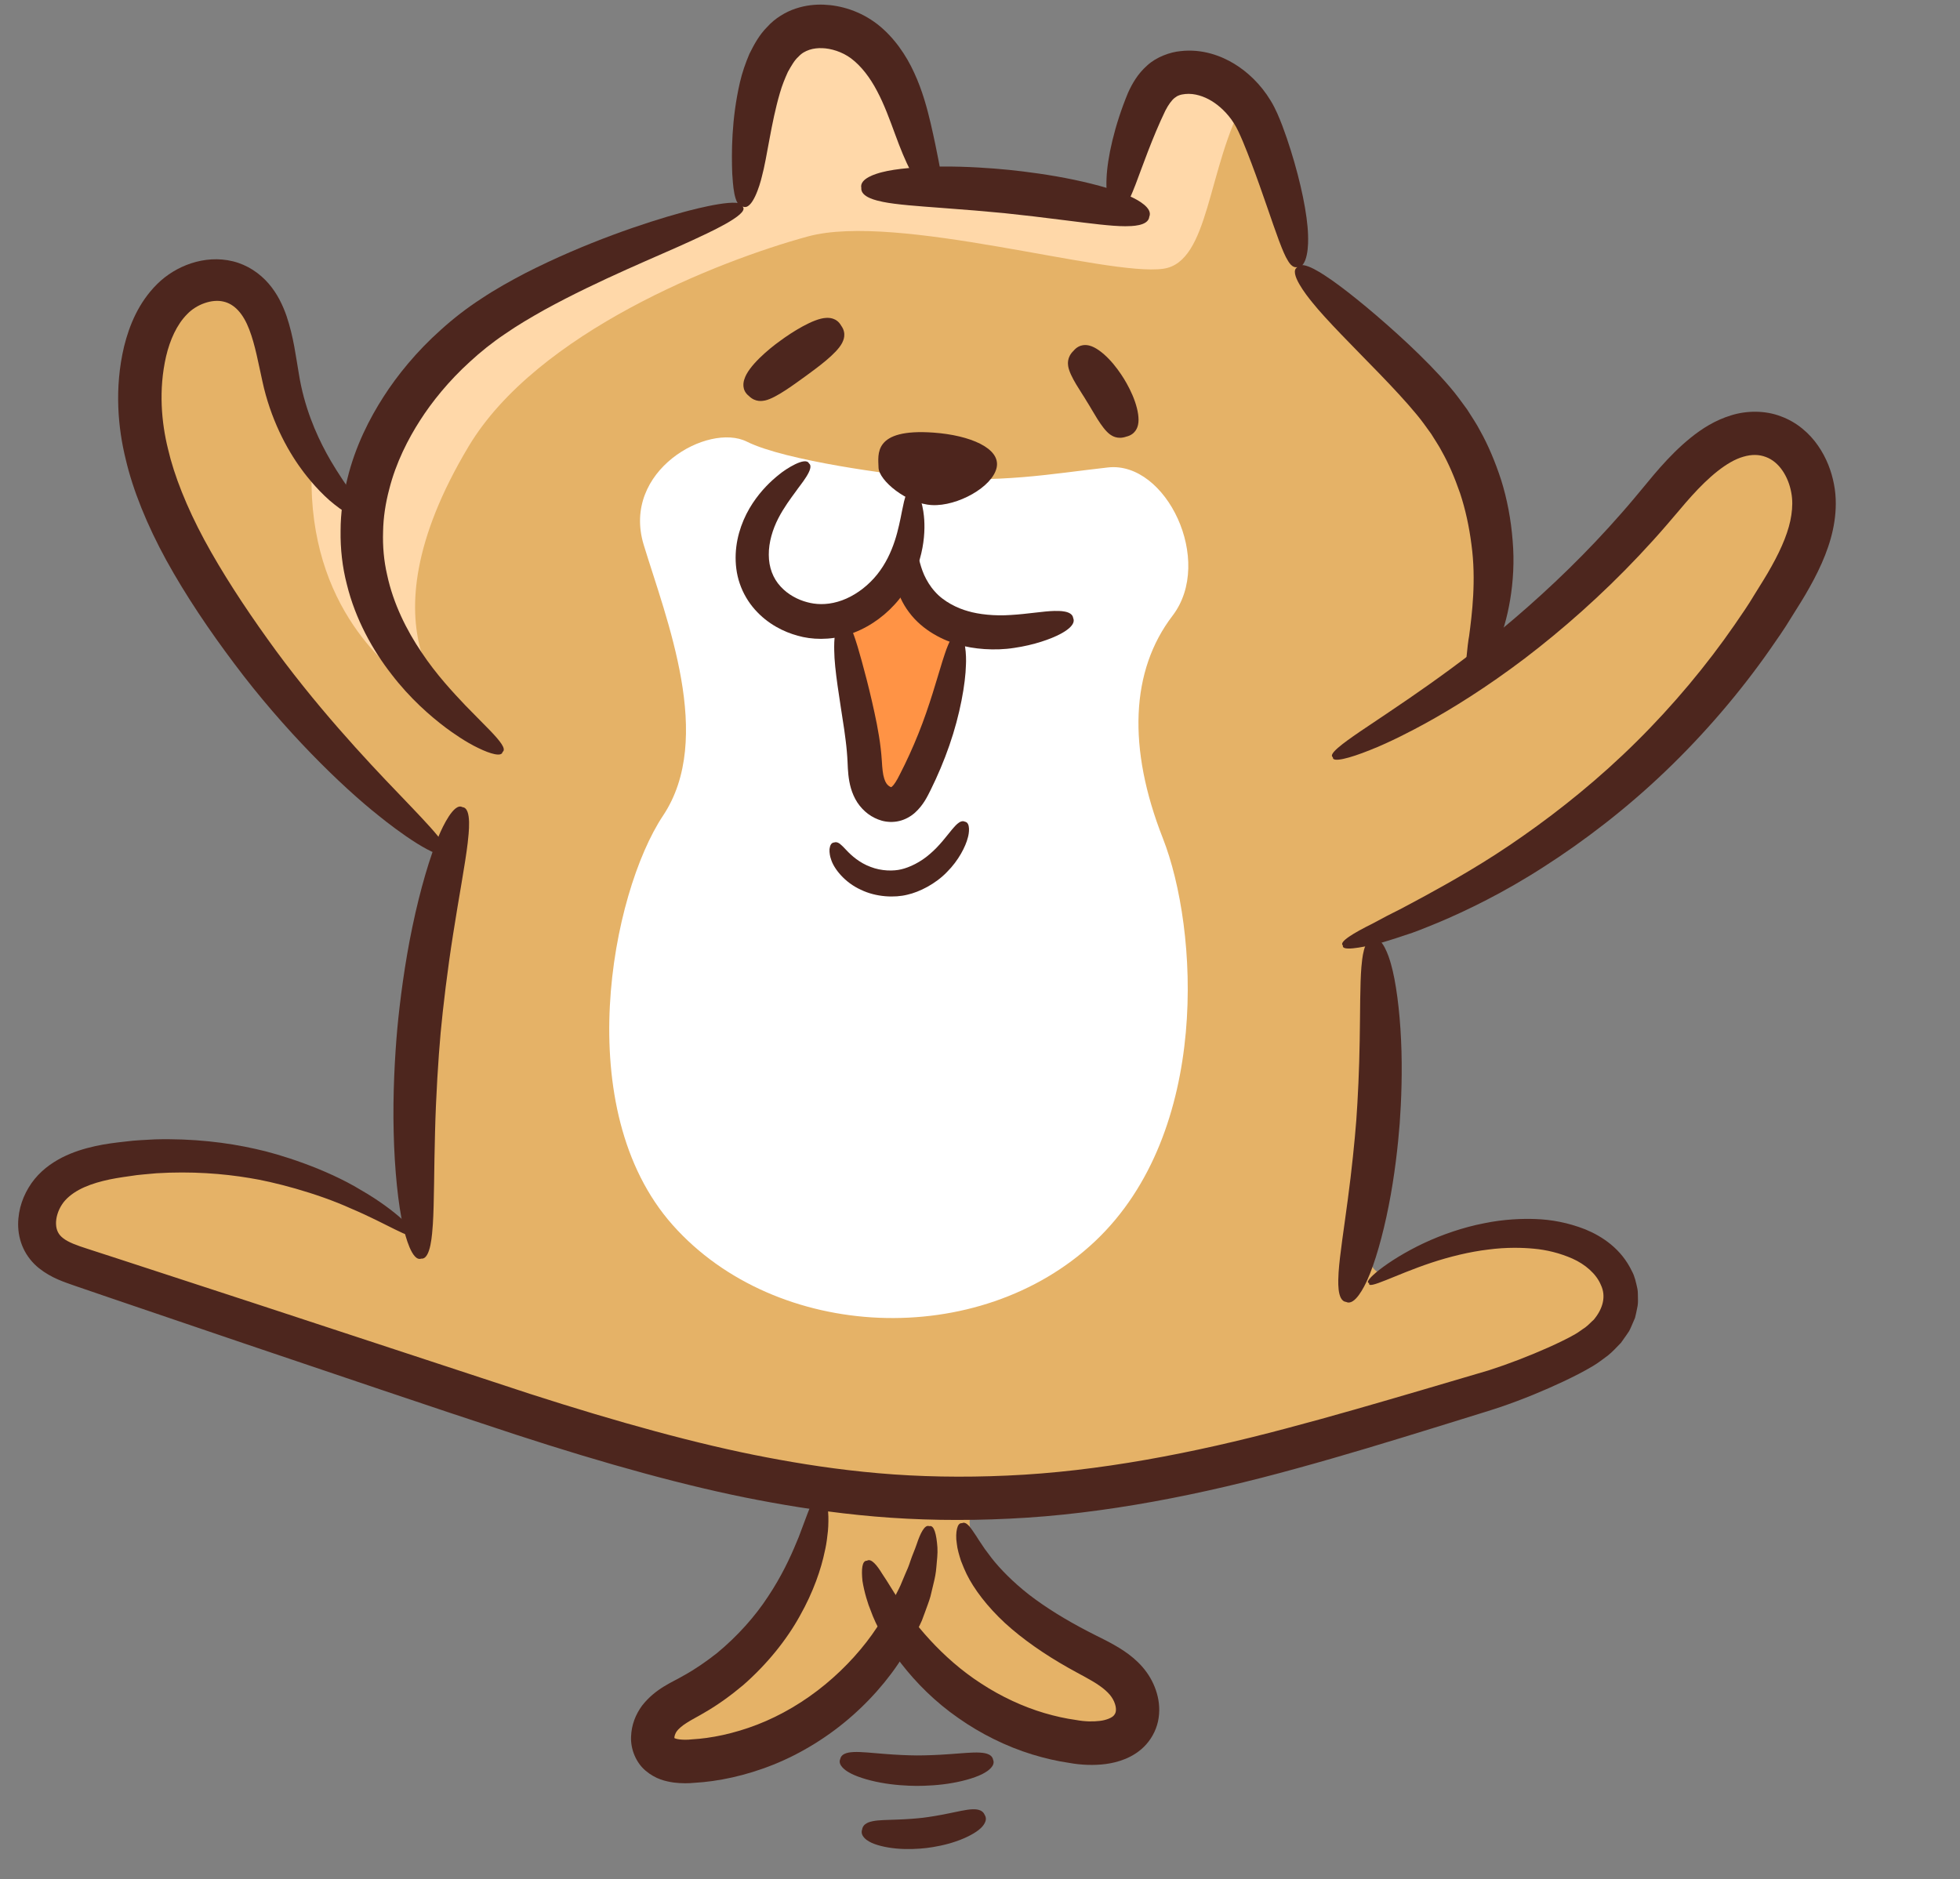 <?xml version="1.0" encoding="utf-8"?>
<!-- Generator: Adobe Illustrator 22.1.0, SVG Export Plug-In . SVG Version: 6.00 Build 0)  -->
<svg version="1.1" id="_x31__1_" xmlns="http://www.w3.org/2000/svg" xmlns:xlink="http://www.w3.org/1999/xlink" x="0px" y="0px"
	 viewBox="0 0 850 815" style="enable-background:new 0 0 850 815;" xml:space="preserve">
<rect x="0" y="0" width="850" height="815" fill="#808080" stroke="none"/>
<style type="text/css">
	.st0{fill:#E5B267;}
	.st1{fill:#FFFFFF;}
	.st2{fill:#FF9345;}
	.st3{fill:#FFD8A9;}
	.st4{fill:#4D261E;}
	.st5{fill:#4D251D;}
</style>
<g>
	<path class="st0" d="M765.554,274.321c-8.913,16.604-83.018,81.757-102.186,97.061c-19.128,15.341-65.117,37.033-65.117,37.033
		s5.09,88.148-6.388,132.869c3.827,11.479,5.089,16.605,26.818,2.527c21.696-14.041,60.028-5.09,76.634,1.3
		c16.603,6.388-6.391,34.47-24.257,44.685c-17.905,10.215-141.784,51.113-236.319,60.028c-20.43-1.263-17.866,19.167,1.298,38.333
		c19.132,19.168,40.861,28.12,49.813,39.598c8.916,11.515-2.561,33.208-12.776,30.645c-10.215-2.527-60.028-19.13-83.022-48.512
		c-14.078,17.867-30.681,44.687-72.804,48.512c-42.162,3.825-26.857-16.605-1.302-34.47c25.559-17.905,45.989-62.591,38.335-71.543
		c-7.69-8.915-157.124-44.686-203.11-63.853c-45.985-19.168-93.237-19.168-123.882-40.86c-30.645-21.73-1.298-42.16,30.645-47.286
		c31.947-5.089,98.363,6.39,120.055,34.508c-3.826-97.098,15.341-164.776,15.341-164.776s-44.426-36.628-82.166-86.774
		c-10.549-14.04-20.579-29.157-28.973-44.797C43.897,167.008,68.149,133.8,79.667,123.585c11.478-10.215,30.645-2.563,35.735,16.603
		c5.125,19.168,7.687,42.161,19.167,58.765l0.741,1.04c11.183,15.935,20.988,24.516,20.988,24.516l2.564-12.778
		c-2.564-47.25,81.72-91.973,111.1-102.188c29.382-10.215,53.675-12.778,53.675-25.555c0-12.778,5.09-54.901,15.305-66.416
		c10.215-11.477,26.818-7.652,39.597,3.825c12.776,11.516,22.991,60.028,22.991,60.028l83.022,5.125c0,0,3.827-52.375,21.729-57.463
		c11.999-3.455,24.554,2.897,33.841,13.594c4.568,5.277,8.322,11.591,10.846,18.314c7.69,20.43,11.514,54.938,11.514,54.938
		s24.257,14.04,44.686,40.86c20.467,26.82,43.425,68.978,42.159,86.846c-1.262,17.905-2.56,43.46-2.56,43.46
		s57.498-47.286,79.195-75.368c21.729-28.118,39.594-30.645,53.673-10.215C793.674,221.946,774.507,257.717,765.554,274.321z"/>
	<path class="st1" d="M399.419,206.942c-11.239-0.898-58.729-6.993-75.51-15.38c-16.782-8.391-54.536,12.583-44.749,44.746
		c9.79,32.161,30.764,83.9,8.39,117.46c-22.371,33.56-40.552,127.248,4.196,177.589c44.745,50.34,132.842,54.535,183.181,6.993
		c50.341-47.544,44.749-135.639,29.365-174.792c-15.382-39.154-13.984-72.714,4.196-96.485
		c18.178-23.773-2.796-67.122-27.968-64.325C455.351,205.543,434.376,209.738,399.419,206.942z"/>
	<path class="st2" d="M365.501,269.149c1.654,4.953,6.605,54.477,13.208,74.287c6.606,19.81,24.764-34.668,24.764-34.668
		s14.855-41.27,9.904-39.619c-4.952,1.651-26.413-11.556-23.111-18.159C385.315,259.244,365.501,269.149,365.501,269.149z"/>
	<path class="st3" d="M540.121,42.681c-16.642,29.977-15.417,70.986-35.621,73.883c-24.554,3.492-115.634-24.517-154.153-14.004
		c-38.557,10.512-117.491,41.49-147.134,91.08c-49.033,81.943-5.387,114.26-3.603,115.558c-1.6-0.593-29.643-11.254-48.216-40.86
		c-10.324-16.454-17.717-38.704-16.084-68.346c11.183,15.935,20.988,24.516,20.988,24.516l2.564-12.778
		c-2.564-47.25,81.72-91.973,111.1-102.188c29.382-10.215,53.675-12.778,53.675-25.555c0-12.778,5.09-54.901,15.305-66.416
		c10.215-11.477,26.818-7.652,39.597,3.825c12.776,11.516,22.991,60.028,22.991,60.028l83.022,5.125c0,0,3.827-52.375,21.729-57.463
		C518.279,25.633,530.834,31.985,540.121,42.681z"/>
	<path class="st4" d="M201.819,305.955c-5.409-5.726-12.584-13.347-18.997-23.009c-6.49-9.567-12.275-21.152-14.923-33.56
		c-1.444-6.178-1.97-12.533-1.767-18.796c0.101-6.268,1.096-12.456,2.641-18.302c2.957-11.753,8.303-22.023,13.396-29.945
		c5.078-7.95,12.374-17.064,21.657-25.486c4.625-4.266,9.627-8.286,15.133-11.981c5.434-3.786,11.362-7.247,17.307-10.584
		c24.006-13.161,49.18-23.193,63.977-30.051c6.171-2.892,24.841-11.195,21.91-14.526c0.276-4.456-19.614,0.567-26.289,2.416
		c-15.939,4.362-42.086,13.079-68.055,26.336c-6.46,3.386-12.939,6.969-19.124,11.109c-6.243,4.033-12.163,8.648-17.422,13.41
		c-10.662,9.491-19.056,19.896-24.961,29.132c-5.909,9.199-12.196,21.267-15.671,35.585c-1.799,7.107-2.924,14.745-2.928,22.543
		c-0.113,7.783,0.755,15.731,2.728,23.255c3.721,15.174,11.248,28.56,19.334,38.931c8.042,10.496,16.751,18.069,23.554,23.2
		c2.869,2.128,8.655,6.239,14.078,8.793c5.372,2.644,10.174,3.911,10.545,1.741c1.835-1.302-1.302-4.991-5.212-9.109
		C208.772,313.033,204.148,308.326,201.819,305.955z"/>
	<path class="st4" d="M407.043,69.705c-0.794-4.141-1.911-9.637-3.428-16.19c-1.538-6.513-3.576-14.223-7.135-21.919
		c-3.482-7.672-8.81-15.489-15.932-21.059c-7.523-5.817-15.993-8.225-23.245-8.509c-3.623-0.139-7.802,0.209-12.188,1.673
		c-4.298,1.391-9.049,4.231-12.333,7.919c-3.547,3.525-5.731,7.658-7.777,11.733c-1.741,4.093-3.17,8.246-4.099,12.285
		c-3.751,16.201-3.682,30.956-3.348,39.755c0.301,3.733,0.584,14.368,4.698,14.238c3.976,1.688,7.28-9.337,8.117-12.935
		c2.355-8.606,3.98-23.207,7.85-36.365c0.939-3.302,2.183-6.32,3.46-9.135c1.444-2.563,2.859-5.091,4.539-6.556
		c1.523-1.662,2.967-2.389,4.802-3.044c1.785-0.588,3.751-0.783,5.582-0.705c3.628,0.103,8.551,1.496,12.49,4.448
		c4.302,3.228,8.187,8.233,11.277,14.163c3.146,5.9,5.5,12.468,7.785,18.653c2.259,6.178,4.541,11.871,6.791,15.971
		c0.925,1.716,2.884,5.14,5.23,7.651c2.339,2.528,4.94,4.03,6.472,2.593c2.009-0.656,2.045-3.473,1.738-6.504
		C408.062,74.826,407.367,71.44,407.043,69.705z"/>
	<path class="st4" d="M490.954,85.575c-5.507-2.705-15.13-5.517-25.287-7.631c-10.153-2.138-20.822-3.524-28.284-4.282
		c-7.462-0.739-18.195-1.506-28.571-1.427c-10.374,0.049-20.364,0.894-26.299,2.448c-2.492,0.626-9.831,2.712-8.993,6.785
		c-0.384,4.145,6.925,5.561,9.356,6.09c5.833,1.2,15.424,1.862,25.334,2.608c9.91,0.72,20.147,1.571,27.286,2.278
		c7.139,0.728,17.339,1.93,27.195,3.196c9.863,1.239,19.389,2.498,25.348,2.482c2.485-0.035,9.929,0.03,10.379-4.107
		C500.051,90.189,493.276,86.685,490.954,85.575z"/>
	<path class="st4" d="M567.265,101.848c-0.26-8.814-3.112-22.687-7.515-36.718c-1.085-3.515-2.315-7.052-3.624-10.568
		c-0.69-1.77-1.372-3.523-2.177-5.327c-0.788-1.773-1.825-3.866-2.905-5.593c-4.336-7.188-10.15-12.547-15.769-15.964
		c-5.51-3.37-13.769-6.62-23.342-5.499c-4.382,0.39-10.462,2.512-14.452,6.236c-4.165,3.665-6.538,7.997-8.267,11.789
		c-5.949,14.325-8.989,28.313-9.334,37.142c-0.094,1.826-0.171,5.524,0.483,8.713c0.642,3.211,2.057,5.765,4.121,5.362
		c2.05,0.461,3.566-1.724,4.911-4.285c1.335-2.584,2.482-5.675,3.109-7.235c2.833-7.427,7.197-20.134,12.885-31.936
		c1.35-2.612,2.808-4.597,4.092-5.561c0.657-0.498,1.227-0.867,1.938-1.083c0.305-0.172,0.747-0.185,1.103-0.326l1.519-0.223
		c4.049-0.4,8.206,1.059,11.405,3.022c3.192,1.925,6.903,5.263,9.664,9.662c0.737,1.127,1.259,2.125,1.934,3.522
		c0.66,1.365,1.306,2.887,1.966,4.411c1.28,3.109,2.568,6.326,3.776,9.576c4.904,12.986,9.029,25.825,11.837,33.308
		c0.594,1.568,1.755,4.685,3.032,7.243c1.354,2.562,2.721,4.692,4.821,4.359c2.017,0.533,3.588-2.087,4.223-5.3
		C567.411,107.349,567.328,103.678,567.265,101.848z"/>
	<path class="st4" d="M649.5,279.373c4.186-9.457,8.083-26.827,6.49-44.891c-0.686-9.001-2.402-18.104-4.988-26.316
		c-2.663-8.18-5.844-15.551-9.094-21.294c-1.492-2.936-3.569-5.969-5.652-9.275c-2.318-3.162-4.752-6.602-7.52-9.792
		c-5.481-6.42-11.678-12.631-17.898-18.493c-12.475-11.675-24.968-21.928-32.948-27.571c-3.381-2.316-13.204-9.377-15.373-5.773
		c-3.643,2.225,3.954,11.998,6.572,15.174c6.171,7.715,17.695,19.128,29.155,30.947c5.706,5.919,11.401,11.974,16.15,17.736
		c2.404,2.861,4.338,5.722,6.272,8.361c1.704,2.793,3.46,5.307,4.705,7.782c2.735,4.813,5.423,11.024,7.813,17.917
		c2.311,6.932,3.979,14.642,4.947,22.317c2.127,15.413,0.2,30.47-1.004,39.598c-0.37,1.874-0.828,5.726-1.132,9.109
		c-0.28,3.373,0.022,6.505,2.082,6.903c1.672,1.33,4.084-0.673,6.395-3.608C646.794,285.29,648.51,281.327,649.5,279.373z"/>
	<path class="st4" d="M173.035,344.387c-14.025-14.546-36.947-39.025-57.029-67.236c-10.055-14.027-19.783-28.894-27.416-43.031
		c-7.625-14.178-13.084-27.9-15.729-39.379c-2.837-11.414-4.158-25.706-0.838-40.158c1.658-7.077,4.636-13.794,9.116-18.294
		c4.139-4.36,10.843-6.637,15.652-5.511c4.919,1.048,8.721,5.334,11.311,12.149c2.583,6.714,3.936,14.618,5.677,22.368
		c3.486,16.264,10.538,29.516,16.955,38.217c2.641,3.694,8.416,10.717,14.412,15.368c5.938,4.743,11.582,7.283,12.018,5.026
		c2.129-0.954-1.463-5.64-5.43-11.296c-4.071-5.614-8.26-12.477-10.146-16.028c-4.596-8.458-9.707-20.175-11.975-34.414
		c-1.306-7.393-2.226-15.845-5.354-25.12c-1.611-4.607-3.896-9.557-7.774-14.058c-3.921-4.517-9.232-8.129-15.511-9.659
		c-6.203-1.529-12.49-0.954-18.05,0.867c-5.554,1.818-10.681,4.953-14.747,8.986c-8.067,7.984-12.079,17.905-14.339,26.981
		c-4.379,18.28-2.604,35.75,0.664,48.969c3.102,13.394,9.301,28.698,17.641,43.91c8.401,15.246,18.602,30.351,29.419,44.746
		c21.55,28.848,46.475,53.2,62.77,66.091c3.37,2.741,10.219,8.029,16.432,11.898c6.221,3.867,11.731,6.362,12.17,4.095
		c2.112-0.963-1.538-5.724-6.322-11.062C181.825,353.47,175.925,347.472,173.035,344.387z"/>
	<path class="st4" d="M187.716,531.023c0.601-9.211,0.504-24.337,0.95-39.988c0.389-15.652,1.418-31.816,2.427-43.079
		c1.052-11.26,2.964-27.345,5.42-42.808c2.397-15.473,5.234-30.33,6.311-39.498c0.396-3.828,1.951-15.248-2.267-15.552
		c-3.642-2.137-8.626,8.536-10.164,12.193c-3.798,8.68-8.231,23.728-11.533,39.634c-3.358,15.896-5.477,32.616-6.565,44.313
		c-1.048,11.699-1.995,28.529-1.57,44.771c0.362,16.24,1.995,31.839,4.157,41.064c0.853,3.876,3.82,15.276,7.786,13.835
		C186.869,546.372,187.41,534.858,187.716,531.023z"/>
	<path class="st4" d="M623.506,400.23c12.485-5.222,28.802-13.145,46.068-24.305c17.303-11.07,35.687-25.122,52.642-41.372
		c16.98-16.214,32.56-34.509,45.339-52.794c3.185-4.582,6.341-9.059,9.095-13.644c2.825-4.556,5.644-8.86,8.143-13.416
		c5.053-9.012,9.291-18.663,10.745-28.532c0.732-4.795,0.921-10.519-0.193-16.148c-1.07-5.623-3.196-11.347-6.874-16.677
		c-3.631-5.284-9.155-10.243-16.196-12.779c-6.726-2.596-14.811-2.546-21.584-0.402c-6.852,2.092-12.562,5.723-17.48,9.693
		c-4.945,3.992-9.25,8.396-13.255,12.905c-2.013,2.255-3.914,4.546-5.789,6.836l-5.406,6.49c-3.605,4.313-7.342,8.526-11.103,12.678
		c-15.083,16.599-31.287,31.617-46.476,44.191c-15.213,12.549-29.414,22.626-40.206,30.055c-4.505,3.113-13.564,9.195-21.261,14.351
		c-7.643,5.238-13.827,9.803-11.68,11.086c-0.367,2.427,7.156,0.475,15.953-3.06c8.837-3.441,18.772-8.69,23.724-11.399
		c11.85-6.464,27.169-16.002,43.489-28.378c16.288-12.401,33.569-27.607,49.606-44.642c4.005-4.26,7.974-8.597,11.799-13.049
		l5.706-6.669c1.782-2.122,3.563-4.215,5.369-6.195c7.11-7.87,15.105-14.916,22.389-16.97c3.583-1.038,6.721-1.025,9.758,0.132
		c2.786,1.021,5.249,3.083,7.156,5.86c1.908,2.76,3.204,6.12,3.817,9.437c0.649,3.33,0.555,6.465,0.068,9.84
		c-0.946,6.582-4.022,14.094-8.542,22.179c-2.213,4.067-4.94,8.267-7.581,12.562c-2.579,4.355-5.554,8.608-8.543,12.967
		c-12.006,17.397-26.608,34.905-42.485,50.618c-15.855,15.741-33.013,29.572-49.109,40.825
		c-16.058,11.341-31.2,19.846-42.656,26.104c-2.409,1.291-6.007,3.222-10.019,5.376c-4.073,2.026-8.546,4.322-12.61,6.562
		c-8.259,4.085-14.883,8.051-12.942,9.535c-0.65,2.424,6.986,1.213,16.239-1.061c4.546-1.328,9.476-2.945,13.937-4.466
		C616.991,402.959,620.873,401.276,623.506,400.23z"/>
	<path class="st4" d="M593.005,555.059c3.193-6.977,6.697-19.137,9.218-31.994c2.572-12.849,4.07-26.363,4.792-35.809
		c0.693-9.449,1.222-23.037,0.588-36.127c-0.585-13.091-2.253-25.641-4.383-33.014c-0.852-3.103-3.732-12.199-7.701-10.878
		c-4.182-0.209-4.81,9.058-5.115,12.141c-0.635,7.406-0.508,19.501-0.741,32.016c-0.188,12.515-0.816,25.44-1.472,34.453
		c-0.693,9.011-1.999,21.887-3.672,34.293c-1.625,12.412-3.544,24.362-4.008,31.781c-0.148,3.095-0.896,12.353,3.276,12.764
		C587.521,566.573,591.704,558.003,593.005,555.059z"/>
	<path class="st4" d="M665.138,541.591c5.55,0.489,11.347,1.905,16.825,4.323c5.427,2.428,10.295,6.543,12.311,11.437
		c2.275,4.828,0.976,10.124-3.073,15.021c-1.262,1.092-2.318,2.342-3.74,3.388c-1.552,0.977-2.822,2.085-4.585,3.053
		c-3.471,1.971-7.469,3.86-11.506,5.673c-8.133,3.614-16.828,7.003-25.698,9.859c-9.257,2.728-18.721,5.518-28.341,8.355
		c-19.378,5.677-39.318,11.521-59.499,16.841c-40.312,10.754-81.835,18.772-120.907,20.459c-19.515,0.894-38.364,0.523-55.91-1.012
		c-17.572-1.525-33.929-4.081-48.613-6.896c-29.4-5.56-64.706-15.32-102.519-27.511c-37.893-12.458-78.553-25.828-118.5-38.962
		c-20.001-6.538-39.822-13.016-59.03-19.293c-4.806-1.561-9.573-3.11-14.292-4.643c-4.694-1.478-8.561-2.922-10.713-4.664
		c-1.113-0.866-1.752-1.683-2.233-2.636c-0.483-0.966-0.78-2.158-0.817-3.52c-0.097-2.727,0.922-5.958,2.623-8.489
		c1.571-2.428,4.218-4.612,7.323-6.303c3.112-1.687,6.7-2.918,10.459-3.857c3.747-0.958,7.755-1.558,11.669-2.102
		c3.892-0.665,7.762-0.845,11.516-1.232c15.076-0.919,28.796,0.129,40.392,2.077c9.701,1.508,28.832,6.336,44.057,13.271
		c15.398,6.485,26.977,14.2,26.292,10.915c3.221,0.061-6.824-10.244-22.171-19.022c-15.102-9.198-35.339-15.602-45.67-17.797
		c-12.341-2.796-27.141-4.59-43.632-4.142c-4.109,0.268-8.346,0.348-12.634,0.933c-4.295,0.47-8.68,0.987-13.324,2.022
		c-4.626,1.031-9.479,2.476-14.303,4.926c-4.77,2.457-9.599,5.935-13.262,11.149c-3.497,5.053-5.749,11.06-5.771,17.853
		c0.015,3.377,0.678,6.975,2.25,10.36c1.552,3.403,4.044,6.434,6.736,8.59c5.492,4.394,11.18,6.102,15.848,7.757
		c4.694,1.608,9.435,3.23,14.216,4.867c19.131,6.507,38.875,13.224,58.794,19.999c39.902,13.462,80.337,27.272,118.437,39.754
		c38.114,12.427,74.258,22.478,104.678,28.235c15.188,2.909,32.19,5.564,50.578,7.136c18.406,1.586,38.091,1.928,58.446,0.925
		c40.78-1.893,83.802-10.499,124.644-21.822c20.459-5.605,40.479-11.732,59.799-17.702c4.824-1.496,9.613-2.98,14.353-4.448
		c4.756-1.495,9.344-2.846,14.267-4.506c9.583-3.283,18.558-6.994,27.202-11.061c4.332-2.07,8.528-4.15,12.772-6.695
		c2.13-1.236,4.285-2.99,6.36-4.477c2.052-1.618,3.889-3.686,5.731-5.559l2.383-3.374l1.147-1.691
		c0.345-0.599,0.609-1.27,0.907-1.904c0.555-1.291,1.106-2.577,1.658-3.855c0.359-1.375,0.638-2.782,0.915-4.168
		c0.352-1.374,0.402-2.786,0.348-4.208c-0.055-1.409,0.039-2.835-0.225-4.189c-0.595-2.701-1.132-5.42-2.412-7.716
		c-4.6-9.614-12.736-15.02-20.144-18.072c-7.556-2.986-14.876-4.26-21.507-4.495c-5.557-0.226-13.773,0.016-22.519,1.843
		c-8.793,1.699-18.112,4.87-26.121,8.642c-16.087,7.601-26.825,17.047-23.626,17.267c-0.975,3.219,11.256-3.602,27.01-8.828
		c7.871-2.609,16.603-4.75,24.594-5.693C653.397,540.902,660.546,541.146,665.138,541.591z"/>
	<path class="st4" d="M419.181,682.696c3.145,6.455,8.935,14.133,16.671,21.288c7.767,7.11,17.357,13.698,27.439,19.385
		c5.14,2.929,10.12,5.32,13.686,7.877c1.807,1.269,3.283,2.59,4.385,3.901c0.958,1.155,1.756,2.568,2.166,3.881
		c0.446,1.318,0.5,2.496,0.367,3.243c-0.109,0.744-0.406,1.209-0.842,1.756c-0.758,0.958-3.171,2.029-6.019,2.375
		c-2.912,0.341-6.268,0.373-10.584-0.424c-4.288-0.58-8.815-1.598-13.436-2.944c-9.243-2.717-18.776-7.132-27.381-12.753
		c-17.409-11.154-30.145-27.185-36.521-37.506c-1.517-2.087-4.006-6.493-6.538-10.188c-2.274-3.761-4.802-6.821-6.587-5.651
		c-2.19-0.111-2.463,3.863-1.962,8.742c0.736,4.77,2.445,10.28,3.595,12.916c4.599,12.977,18.042,32.755,37.939,46.535
		c9.823,6.944,20.995,12.418,32.012,15.81c5.507,1.683,10.944,2.945,16.128,3.682c5.092,0.946,10.777,1.161,15.859,0.488
		c2.59-0.354,5.43-0.972,8.481-2.222c3.014-1.25,6.348-3.223,9.098-6.343c2.706-3.045,4.745-7.162,5.336-11.452
		c0.638-4.263,0.048-8.4-1.222-12.072c-1.273-3.702-3.229-7.033-5.812-10.02c-2.465-2.815-5.248-5.081-8.023-6.944
		c-5.611-3.735-10.944-5.992-15.558-8.454c-9.534-4.927-18.37-10.378-25.556-15.917c-7.127-5.582-12.566-11.209-16.185-15.794
		c-0.734-0.98-1.828-2.444-3.052-4.079c-1.084-1.711-2.481-3.556-3.551-5.378c-1.241-1.77-2.253-3.472-3.293-4.604
		c-1.049-1.125-2.094-1.696-3.023-1.177c-1.091-0.133-1.777,0.764-2.161,2.373c-0.396,1.607-0.512,3.927-0.113,6.398
		c0.236,2.534,1.074,5.133,1.814,7.537C417.621,679.28,418.531,681.345,419.181,682.696z"/>
	<path class="st4" d="M345.362,669.102c-2.63,6.402-6.516,14.726-12.239,23.308c-5.618,8.64-13.331,17.304-22.28,24.669
		c-4.56,3.569-9.348,6.91-14.368,9.669c-4.777,2.858-12.05,5.45-18.003,13.004c-2.856,3.915-4.611,8.345-4.799,13.52
		c-0.244,5.45,2.176,11.268,6.301,14.733c4.415,3.729,8.775,4.625,12.224,5.14c3.479,0.428,6.533,0.368,8.978,0.114
		c10.03-0.551,22.099-3.005,34.197-7.868c12.105-4.843,24.097-12.234,34.279-21.255c10.203-8.994,18.674-19.508,24.457-29.901
		c1.588-2.505,2.68-5.21,3.943-7.667c0.594-1.251,1.211-2.461,1.741-3.676c0.463-1.249,0.917-2.47,1.359-3.662
		c0.846-2.396,1.749-4.622,2.359-6.805c0.526-2.202,1.019-4.266,1.477-6.174c0.391-1.581,0.907-3.961,1.103-6.692
		c0.217-2.718,0.63-5.659,0.439-8.411c-0.396-5.524-1.389-9.852-3.53-9.199c-1.966-0.858-3.907,3.134-5.459,7.831
		c-0.784,2.358-1.93,4.85-2.681,7.137c-0.729,2.298-1.585,4.289-2.201,5.608c-0.664,1.587-1.386,3.305-2.159,5.139
		c-0.794,1.813-1.857,3.661-2.818,5.649c-0.493,0.99-0.994,2.005-1.509,3.04c-0.599,0.994-1.207,2.009-1.832,3.045
		c-1.309,2.031-2.398,4.286-3.957,6.354c-5.655,8.619-13.404,17.33-22.411,24.77c-8.996,7.462-19.316,13.536-29.52,17.486
		c-10.203,3.956-20.176,5.958-28.404,6.411c-2.093,0.244-3.892,0.19-5.405,0.016c-1.487-0.152-2.434-0.701-2.161-0.553l-0.022-0.164
		c-0.029-0.575,0.367-1.913,1.048-2.825c0.671-0.941,2.245-2.356,4.291-3.639c2.071-1.349,4.773-2.69,7.759-4.473
		c5.961-3.431,11.565-7.545,16.811-11.95c10.309-9.031,18.79-19.595,24.532-30.013c5.852-10.366,9.225-20.345,10.784-27.98
		c0.382-1.583,0.835-3.976,1.114-6.676c0.399-2.672,0.504-5.668,0.442-8.396c-0.167-5.482-1.36-9.856-3.438-9.223
		c-2.028-0.895-3.759,3.106-5.539,7.779c-0.879,2.338-1.825,4.865-2.685,7.155C346.758,665.763,345.964,667.777,345.362,669.102z"/>
	<path class="st4" d="M358.24,137.882c-5.507,0.236-14.964,6.297-19.861,9.918c-4.908,3.486-13.882,10.98-15.572,16.7
		c-0.396,1.13-1.299,4.692,1.948,7.228c2.928,2.91,5.999,2.152,7.073,1.964c4.858-1.099,13.009-7.315,17.674-10.641
		c4.551-3.366,13.276-9.537,15.729-14.352c0.497-1.014,2.009-4.052-0.403-7.395C362.828,137.702,359.389,137.817,358.24,137.882z"/>
	<path class="st4" d="M493.537,184.231c0.591-2.546-0.051-6.36-1.353-10.094c-1.28-3.743-3.232-7.358-4.719-9.792
		c-1.495-2.427-3.831-5.807-6.584-8.65c-2.735-2.853-5.845-5.156-8.383-5.785c-1.063-0.29-4.244-0.94-6.903,2.207
		c-2.974,2.856-2.466,5.788-2.347,6.755c0.78,4.578,5.811,11.337,8.126,15.339c2.514,3.878,6.254,11.427,9.979,14.2
		c0.809,0.544,3.192,2.328,7.084,0.976C492.448,188.443,493.312,185.313,493.537,184.231z"/>
	<path class="st4" d="M390.531,224.87c-0.775,3.663-1.813,8.464-3.855,13.423c-2.021,4.989-5.01,10.015-9.167,14.078
		c-4.114,4.102-9.225,7.212-14.22,8.622c-5.039,1.46-9.631,1.222-13.386,0.157c-3.696-0.976-8.129-3.168-11.379-6.76
		c-3.276-3.521-5.114-8.28-5.118-13.781c-0.051-5.456,1.705-11.083,4.088-15.725c2.426-4.735,5.427-8.716,7.694-11.812
		c1.752-2.63,8.322-10.069,5.652-12.068c-1.441-3.142-10.19,2.455-12.987,4.835c-3.366,2.657-7.651,6.699-11.47,12.47
		c-3.817,5.808-6.951,13.415-7.328,21.93c-0.181,4.233,0.312,8.694,1.767,12.9c1.441,4.237,3.781,8.128,6.559,11.249
		c5.594,6.318,12.624,9.732,18.569,11.335c5.884,1.727,13.988,2.037,21.623-0.384c7.687-2.327,14.884-7.091,20.336-13.074
		c5.539-5.969,9.163-13.27,10.995-19.831c1.9-6.613,2.19-12.585,1.915-16.953c-0.109-1.832-0.493-5.457-1.502-8.379
		c-1.001-2.937-2.489-5.117-4.056-4.488c-1.694-0.197-2.554,2.189-3.206,4.902C391.406,220.247,390.865,223.338,390.531,224.87z"/>
	<path class="st4" d="M457.266,264.983c-4.596,0.086-11.789,1.35-18.878,1.75c-7.113,0.513-14.023-0.294-18.561-1.647
		c-4.505-1.212-10.628-4.144-14.419-8.538c-2.009-2.194-3.54-4.792-4.64-7.202c-1.07-2.433-1.683-4.697-2.144-6.478
		c-0.21-0.747-0.54-2.25-0.987-3.72c-0.485-1.457-1.124-3.004-2.745-3.412c-1.419-0.838-3.059,0.02-4.31,1.647
		c-1.287,1.597-1.991,3.871-2.248,5.012c-0.693,2.736-0.824,6.574,0.087,10.716c0.932,4.118,2.848,8.539,5.782,12.409
		c5.96,8.095,15.196,12.361,21.478,14.086c6.294,1.907,15.744,2.748,24.184,1.403c8.478-1.218,15.914-3.843,20.071-6.078
		c1.763-0.938,6.83-3.821,5.481-6.861C464.97,264.778,459.171,264.96,457.266,264.983z"/>
	<path class="st4" d="M408.738,286.67c-2.296,7.353-5.608,19.525-10.473,31.603c-2.416,6.037-5.169,12.054-7.987,17.522
		c-1.372,2.822-2.656,4.745-3.403,5.34c-0.369,0.316-0.413,0.273-0.388,0.265l-0.113-0.02c-0.323-0.055-1.389-0.681-1.987-1.629
		c-0.618-0.9-1.314-2.835-1.6-5.404c-0.164-1.298-0.266-2.764-0.363-4.39c-0.142-1.749-0.254-3.639-0.493-5.393
		c-0.403-3.593-1.023-7.077-1.665-10.512c-2.717-13.645-6.128-26.069-8.304-33.475c-0.482-1.55-1.4-4.612-2.47-7.171
		c-1.088-2.551-2.351-4.677-3.986-4.208c-1.651-0.348-2.732,2.012-3.25,4.939c-0.541,2.925-0.516,6.332-0.471,8.025
		c0.065,8.159,2.383,21.24,4.331,34.276c0.446,3.248,0.896,6.517,1.15,9.638c0.169,1.594,0.203,3.056,0.304,4.607
		c0.062,1.681,0.142,3.483,0.345,5.376c0.417,3.792,1.321,8.014,3.892,12.003c2.612,3.9,6.217,6.641,10.614,7.893
		c2.161,0.606,4.93,0.777,7.523,0.144c2.651-0.6,5.147-2.057,6.929-3.68c3.616-3.307,5.314-6.973,6.769-9.878
		c2.97-6,5.782-12.618,8.083-19.276c4.639-13.322,6.986-26.767,7.179-34.914c0.21-3.423-0.098-13.539-3.498-12.988
		C412.237,274.297,409.811,283.637,408.738,286.67z"/>
	<path class="st4" d="M412.8,359.861c-2.184,2.609-5.372,7.032-9.498,10.508c-4.048,3.58-8.913,5.869-12.441,6.676
		c-3.298,0.822-8.605,0.813-13.339-1.054c-4.785-1.754-8.368-4.995-10.392-7.175c-0.497-0.426-1.244-1.4-2.209-2.224
		c-0.857-0.842-1.985-1.6-3.149-1.188c-1.258,0.051-1.846,1.28-2.038,2.88c-0.098,1.546,0.268,3.376,0.602,4.211
		c1.179,4.253,6.094,10.297,12.91,13.375c6.714,3.299,14.851,3.559,20.252,2.188c5.249-1.163,12.272-4.714,17.187-9.85
		c5.046-5.021,8.093-11.086,9.047-14.935c0.504-1.615,1.236-6.469-1.273-6.883C416.261,355.291,413.775,358.833,412.8,359.861z"/>
	<path class="st5" d="M404.928,187.644c-26.567-1.928-24.035,9.651-23.93,15.178c0.109,5.53,12.253,15.69,23.216,16.251
		c10.962,0.561,26.176-7.812,28.004-16.255C434.043,194.376,420.549,188.777,404.928,187.644z"/>
	<path class="st4" d="M424.84,760.15c-3.16-0.182-8.1,0.336-13.216,0.688c-5.111,0.382-10.393,0.551-14.081,0.548
		c-3.693-0.027-8.974-0.246-14.078-0.671c-5.111-0.399-10.048-0.958-13.211-0.806c-1.309,0.093-5.282,0.179-5.858,3.023
		c-1.193,2.638,2.329,4.976,3.569,5.698c2.909,1.774,8.184,3.489,13.814,4.53c5.623,1.07,11.567,1.412,15.707,1.438
		c4.135,0.009,10.085-0.28,15.718-1.302c5.637-0.99,10.925-2.661,13.853-4.409c1.244-0.709,4.788-3.018,3.617-5.668
		C430.122,760.373,426.149,760.254,424.84,760.15z"/>
	<path class="st4" d="M421.619,784.748c-2.587,0.099-6.425,1.018-10.404,1.821c-3.972,0.828-8.093,1.495-10.992,1.854
		c-2.902,0.333-7.066,0.655-11.122,0.785c-4.056,0.157-8.003,0.166-10.538,0.68c-1.045,0.242-4.259,0.784-4.691,3.646
		c-0.946,2.731,2.043,4.65,3.105,5.229c2.485,1.435,6.969,2.564,11.707,2.998c4.741,0.462,9.689,0.179,13.105-0.221
		c3.414-0.414,8.289-1.306,12.787-2.871c4.502-1.536,8.593-3.689,10.669-5.668c0.895-0.813,3.351-3.38,1.791-5.813
		C425.943,784.508,422.689,784.738,421.619,784.748z"/>
</g>
</svg>
